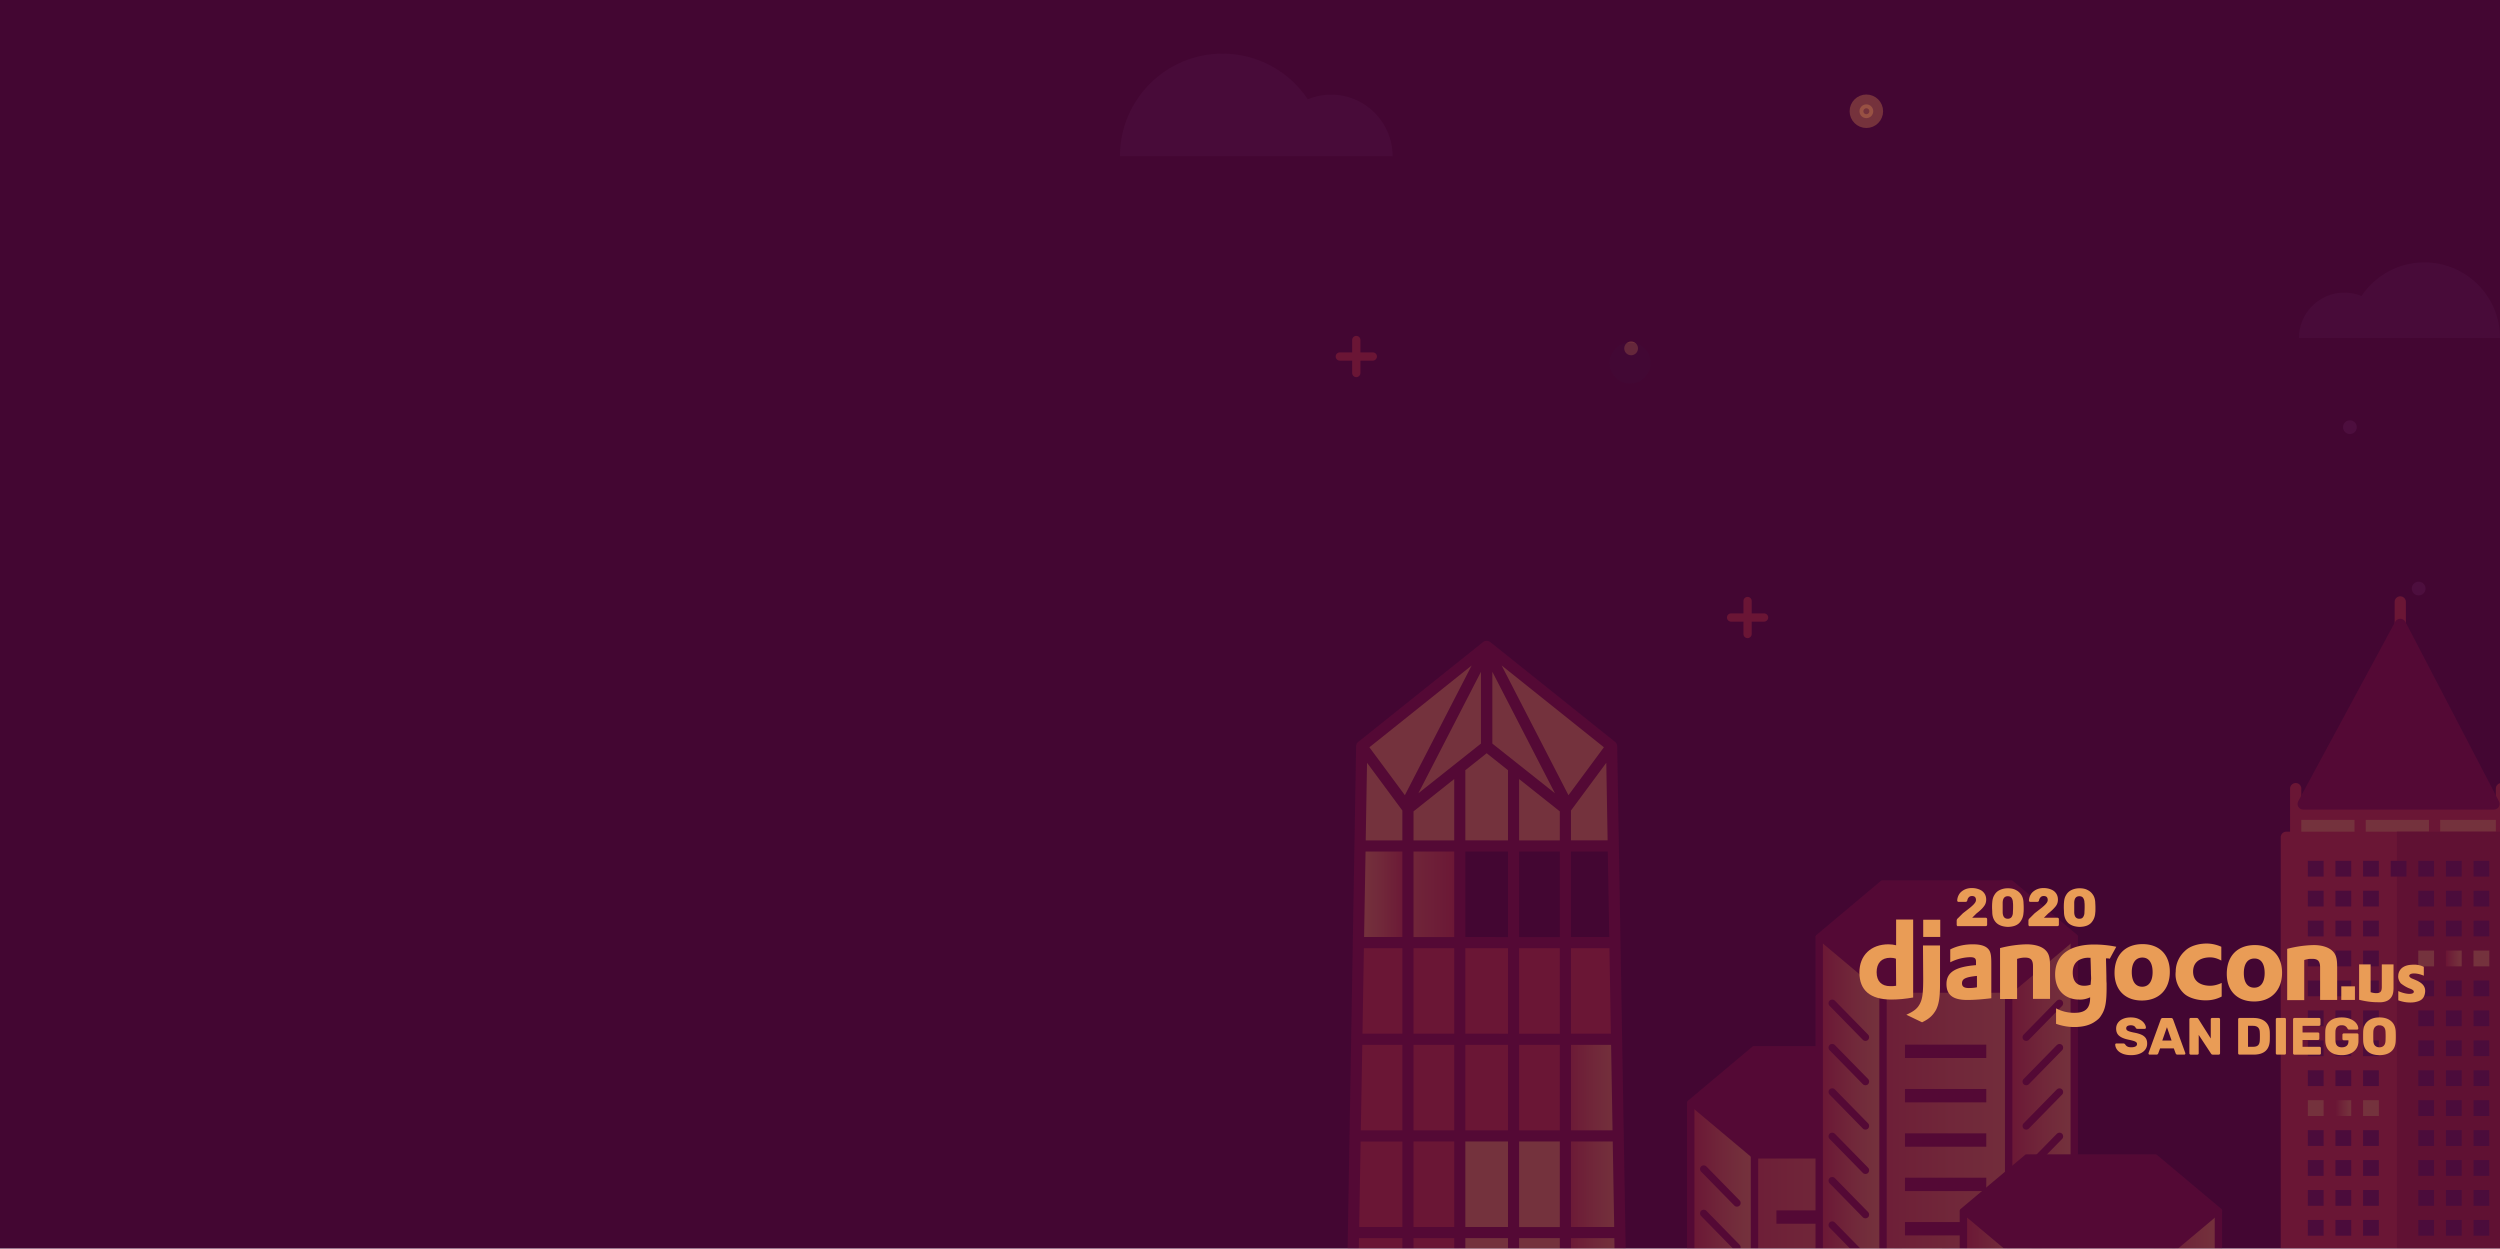 <svg version="1.1" id="Layer_1" xmlns="http://www.w3.org/2000/svg" x="0" y="0" viewBox="0 0 1025.19 512" xml:space="preserve"><style>.st0{fill:#430632}.st1{fill:#54184b}.st1,.st2{opacity:.3}.st6{fill:#7b123c}.st13{fill:#e99c56}.st14{fill:#c73b3d}.st20{fill:none}.st22{fill:#5e1b51}.st31,.st32{opacity:.3;fill:#66225c}.st32{fill:#c73b3d}</style><path class="st0" d="M0 0h1025.5v512H0z"/><path class="st1" d="M1003.35 561.41h61.69V608h-61.69z"/><g class="st2"><linearGradient id="SVGID_1_" gradientUnits="userSpaceOnUse" x1="799.29" y1="530.166" x2="693.191" y2="530.166"><stop offset="0" stop-color="#e99c56"/><stop offset=".179" stop-color="#e59253"/><stop offset=".489" stop-color="#dc764c"/><stop offset=".888" stop-color="#cc4941"/><stop offset="1" stop-color="#c73b3d"/></linearGradient><path fill="url(#SVGID_1_)" d="M797.77 452.33H696.22L693.19 608h106.1z"/><linearGradient id="SVGID_2_" gradientUnits="userSpaceOnUse" x1="799.29" y1="530.166" x2="770.504" y2="530.166"><stop offset="0" stop-color="#e99c56"/><stop offset=".179" stop-color="#e59253"/><stop offset=".489" stop-color="#dc764c"/><stop offset=".888" stop-color="#cc4941"/><stop offset="1" stop-color="#c73b3d"/></linearGradient><path fill="url(#SVGID_2_)" d="M798.88 452.33h-27.55L770.5 608h28.79z"/><linearGradient id="SVGID_3_" gradientUnits="userSpaceOnUse" x1="719.787" y1="530.166" x2="693.191" y2="530.166"><stop offset="0" stop-color="#e99c56"/><stop offset=".179" stop-color="#e59253"/><stop offset=".489" stop-color="#dc764c"/><stop offset=".888" stop-color="#cc4941"/><stop offset="1" stop-color="#c73b3d"/></linearGradient><path fill="url(#SVGID_3_)" d="M719.41 452.33h-25.46L693.19 608h26.6z"/><path class="st6" d="M693.32 451.98V608M691.81 451.98h3.03V608h-3.03zM797.9 451.98V608M796.39 451.98h3.03V608h-3.03zM719.48 473.3V608M717.96 473.3h3.03V608h-3.03zM771.01 474.95V608M769.5 474.95h3.03V608h-3.03zM698.65 479.39l13.64 13.93M712.29 494.84c-.39 0-.79-.15-1.08-.46l-13.64-13.93c-.59-.6-.58-1.56.02-2.14.6-.59 1.56-.58 2.14.02l13.64 13.93c.59.6.58 1.56-.02 2.14-.3.29-.68.44-1.06.44zM698.65 497.58l13.64 13.93M712.29 513.03c-.39 0-.79-.15-1.08-.46l-13.64-13.93c-.59-.6-.58-1.56.02-2.14.6-.59 1.56-.58 2.14.02l13.64 13.93c.59.6.58 1.56-.02 2.14-.3.29-.68.44-1.06.44zM698.65 515.77l13.64 13.93M712.29 531.21c-.39 0-.79-.15-1.08-.46l-13.64-13.93c-.59-.6-.58-1.56.02-2.14.6-.59 1.56-.57 2.14.02l13.64 13.93c.59.6.58 1.56-.02 2.14-.3.3-.68.44-1.06.44zM698.65 533.96l13.64 13.93M712.29 549.4c-.39 0-.79-.15-1.08-.46l-13.64-13.93c-.59-.6-.58-1.56.02-2.14.6-.59 1.56-.58 2.14.02l13.64 13.93c.59.6.58 1.56-.02 2.14-.3.3-.68.44-1.06.44zM698.65 552.14l13.64 13.94M712.29 567.59c-.39 0-.79-.15-1.08-.46l-13.64-13.93c-.59-.6-.58-1.56.02-2.14.6-.59 1.56-.57 2.14.02l13.64 13.93c.59.6.58 1.56-.02 2.14-.3.3-.68.44-1.06.44zM698.65 570.33l13.64 13.93M712.29 585.78c-.39 0-.79-.15-1.08-.46l-13.64-13.93c-.59-.6-.58-1.56.02-2.14.6-.59 1.56-.58 2.14.02l13.64 13.93c.59.6.58 1.56-.02 2.14-.3.29-.68.44-1.06.44zM698.65 588.52l13.64 13.93M712.29 603.97c-.39 0-.79-.15-1.08-.46l-13.64-13.93c-.59-.6-.58-1.56.02-2.14.6-.59 1.56-.57 2.14.02l13.64 13.93c.59.6.58 1.56-.02 2.14-.3.29-.68.44-1.06.44zM791.84 479.39l-13.64 13.93M778.2 494.84c-.38 0-.77-.14-1.06-.43-.6-.59-.61-1.55-.02-2.14l13.64-13.93c.59-.6 1.54-.61 2.14-.02.6.59.61 1.55.02 2.14l-13.64 13.93c-.29.29-.69.45-1.08.45zM791.84 497.58l-13.64 13.93M778.2 513.03c-.38 0-.77-.14-1.06-.43-.6-.59-.61-1.55-.02-2.14l13.64-13.93c.59-.6 1.54-.61 2.14-.02.6.59.61 1.55.02 2.14l-13.64 13.93c-.29.29-.69.45-1.08.45zM791.84 515.77L778.2 529.7M778.2 531.21c-.38 0-.77-.14-1.06-.43-.6-.59-.61-1.55-.02-2.14l13.64-13.93c.59-.6 1.54-.61 2.14-.02.6.59.61 1.55.02 2.14l-13.64 13.93c-.29.3-.69.45-1.08.45zM791.84 533.96l-13.64 13.93M778.2 549.4c-.38 0-.77-.14-1.06-.43-.6-.59-.61-1.55-.02-2.14l13.64-13.93c.59-.6 1.54-.61 2.14-.02.6.59.61 1.55.02 2.14l-13.64 13.93c-.29.3-.69.45-1.08.45zM791.84 552.14l-13.64 13.94M778.2 567.59c-.38 0-.77-.14-1.06-.43-.6-.59-.61-1.55-.02-2.14l13.64-13.93c.59-.6 1.54-.61 2.14-.02.6.59.61 1.55.02 2.14l-13.64 13.93c-.29.3-.69.45-1.08.45zM791.84 570.33l-13.64 13.93M778.2 585.78c-.38 0-.77-.14-1.06-.43-.6-.59-.61-1.55-.02-2.14l13.64-13.93c.59-.6 1.54-.61 2.14-.02.6.59.61 1.55.02 2.14l-13.64 13.93c-.29.3-.69.45-1.08.45zM791.84 588.52l-13.64 13.93M778.2 603.97c-.38 0-.77-.14-1.06-.43-.6-.59-.61-1.55-.02-2.14l13.64-13.93c.59-.6 1.54-.61 2.14-.02.6.59.61 1.55.02 2.14l-13.64 13.93c-.29.3-.69.45-1.08.45z"/><path class="st6" d="M772.13 429.82h-52.95l-26.47 22.21 26.47 22.21h52.95l26.48-22.21z"/><path class="st6" d="M772.13 475.08h-52.95a.84.84 0 01-.54-.2l-26.47-22.21a.832.832 0 010-1.28l26.47-22.21c.15-.13.34-.2.54-.2h52.95c.2 0 .38.07.54.2l26.47 22.21a.832.832 0 010 1.28l-26.47 22.21a.82.82 0 01-.54.2zm-52.64-1.67h52.34l25.48-21.38-25.48-21.38h-52.34L694 452.03l25.49 21.38z"/><g><path class="st6" d="M728.47 499.09h33.35M728.47 496.35h33.35v5.48h-33.35z"/></g><g><path class="st6" d="M728.47 517.28h33.35M728.47 514.54h33.35v5.48h-33.35z"/></g><g><path class="st6" d="M728.47 535.47h33.35M728.47 532.73h33.35v5.48h-33.35z"/></g><g><path class="st6" d="M728.47 553.66h33.35M728.47 550.92h33.35v5.48h-33.35z"/></g><g><path class="st6" d="M728.47 571.85h33.35M728.47 569.11h33.35v5.48h-33.35z"/></g><g><path class="st6" d="M728.47 590.04h33.35M728.47 587.3h33.35v5.48h-33.35z"/></g><linearGradient id="SVGID_4_" gradientUnits="userSpaceOnUse" x1="851.986" y1="496.18" x2="745.888" y2="496.18"><stop offset="0" stop-color="#e99c56"/><stop offset=".179" stop-color="#e59253"/><stop offset=".489" stop-color="#dc764c"/><stop offset=".888" stop-color="#cc4941"/><stop offset="1" stop-color="#c73b3d"/></linearGradient><path fill="url(#SVGID_4_)" d="M850.47 384.36H748.92L745.89 608h106.1z"/><linearGradient id="SVGID_5_" gradientUnits="userSpaceOnUse" x1="851.986" y1="496.18" x2="823.201" y2="496.18"><stop offset="0" stop-color="#e99c56"/><stop offset=".179" stop-color="#e59253"/><stop offset=".489" stop-color="#dc764c"/><stop offset=".888" stop-color="#cc4941"/><stop offset="1" stop-color="#c73b3d"/></linearGradient><path fill="url(#SVGID_5_)" d="M851.58 384.36h-27.56L823.2 608h28.79z"/><linearGradient id="SVGID_6_" gradientUnits="userSpaceOnUse" x1="772.484" y1="496.18" x2="745.888" y2="496.18"><stop offset="0" stop-color="#e99c56"/><stop offset=".179" stop-color="#e59253"/><stop offset=".489" stop-color="#dc764c"/><stop offset=".888" stop-color="#cc4941"/><stop offset="1" stop-color="#c73b3d"/></linearGradient><path fill="url(#SVGID_6_)" d="M772.1 384.36h-25.45L745.89 608h26.59z"/><g><path class="st6" d="M746.02 384.01V608M744.5 384.01h3.03V608h-3.03z"/></g><g><path class="st6" d="M850.6 384.01V608M849.09 384.01h3.03V608h-3.03z"/></g><g><path class="st6" d="M772.17 405.33V608M770.66 405.33h3.03V608h-3.03z"/></g><g><path class="st6" d="M823.71 406.98V608M822.19 406.98h3.03V608h-3.03z"/></g><g><path class="st6" d="M751.34 411.42l13.64 13.93M764.98 426.86c-.39 0-.79-.15-1.08-.46l-13.64-13.93c-.59-.6-.58-1.56.02-2.14.6-.59 1.56-.58 2.14.02l13.64 13.93c.59.6.58 1.56-.02 2.14-.29.3-.67.44-1.06.44z"/></g><g><path class="st6" d="M751.34 429.61l13.64 13.93M764.98 445.05c-.39 0-.79-.15-1.08-.46l-13.64-13.93c-.59-.6-.58-1.56.02-2.14.6-.59 1.56-.58 2.14.02l13.64 13.93c.59.6.58 1.56-.02 2.14-.29.3-.67.44-1.06.44z"/></g><g><path class="st6" d="M751.34 447.79l13.64 13.94M764.98 463.24c-.39 0-.79-.15-1.08-.46l-13.64-13.93c-.59-.6-.58-1.56.02-2.14.6-.59 1.56-.58 2.14.02l13.64 13.93c.59.6.58 1.56-.02 2.14-.29.3-.67.44-1.06.44z"/></g><g><path class="st6" d="M751.34 465.98l13.64 13.93M764.98 481.43c-.39 0-.79-.15-1.08-.46l-13.64-13.93c-.59-.6-.58-1.56.02-2.14.6-.59 1.56-.57 2.14.02l13.64 13.93c.59.6.58 1.56-.02 2.14-.29.3-.67.44-1.06.44z"/></g><g><path class="st6" d="M751.34 484.17l13.64 13.93M764.98 499.62c-.39 0-.79-.15-1.08-.46l-13.64-13.93c-.59-.6-.58-1.56.02-2.14.6-.59 1.56-.58 2.14.02l13.64 13.93c.59.6.58 1.56-.02 2.14-.29.29-.67.44-1.06.44z"/></g><g><path class="st6" d="M751.34 502.36l13.64 13.93M764.98 517.81c-.39 0-.79-.15-1.08-.46l-13.64-13.93c-.59-.6-.58-1.56.02-2.14.6-.59 1.56-.57 2.14.02l13.64 13.93c.59.6.58 1.56-.02 2.14-.29.29-.67.44-1.06.44z"/></g><g><path class="st6" d="M751.34 520.55l13.64 13.93M764.98 536c-.39 0-.79-.15-1.08-.46l-13.64-13.93c-.59-.6-.58-1.56.02-2.14.6-.59 1.56-.58 2.14.02l13.64 13.93c.59.6.58 1.56-.02 2.14-.29.29-.67.44-1.06.44z"/></g><g><path class="st6" d="M751.34 538.74l13.64 13.93M764.98 554.18c-.39 0-.79-.15-1.08-.46l-13.64-13.93c-.59-.6-.58-1.56.02-2.14.6-.59 1.56-.57 2.14.02l13.64 13.93c.59.6.58 1.56-.02 2.14-.29.3-.67.44-1.06.44z"/></g><g><path class="st6" d="M751.34 556.92l13.64 13.94M764.98 572.37c-.39 0-.79-.15-1.08-.46l-13.64-13.93c-.59-.6-.58-1.56.02-2.14.6-.59 1.56-.58 2.14.02l13.64 13.93c.59.6.58 1.56-.02 2.14-.29.3-.67.44-1.06.44z"/></g><g><path class="st6" d="M751.34 575.11l13.64 13.93M764.98 590.56c-.39 0-.79-.15-1.08-.46l-13.64-13.93c-.59-.6-.58-1.56.02-2.14.6-.59 1.56-.58 2.14.02l13.64 13.93c.59.6.58 1.56-.02 2.14-.29.3-.67.44-1.06.44z"/></g><g><path class="st6" d="M844.54 411.42l-13.64 13.93M830.9 426.86c-.38 0-.77-.14-1.06-.43-.6-.59-.61-1.55-.02-2.14l13.64-13.93c.59-.6 1.54-.61 2.14-.02.6.59.61 1.55.02 2.14l-13.64 13.93c-.3.3-.69.45-1.08.45z"/></g><g><path class="st6" d="M844.54 429.61l-13.64 13.93M830.9 445.05c-.38 0-.77-.14-1.06-.43-.6-.59-.61-1.55-.02-2.14l13.64-13.93c.59-.6 1.54-.61 2.14-.02.6.59.61 1.55.02 2.14l-13.64 13.93c-.3.3-.69.45-1.08.45z"/></g><g><path class="st6" d="M844.54 447.79l-13.64 13.94M830.9 463.24c-.38 0-.77-.14-1.06-.43-.6-.59-.61-1.55-.02-2.14l13.64-13.93c.59-.6 1.54-.61 2.14-.02.6.59.61 1.55.02 2.14l-13.64 13.93c-.3.3-.69.45-1.08.45z"/></g><g><path class="st6" d="M844.54 465.98l-13.64 13.93M830.9 481.43c-.38 0-.77-.14-1.06-.43-.6-.59-.61-1.55-.02-2.14l13.64-13.93c.59-.6 1.54-.61 2.14-.02.6.59.61 1.55.02 2.14l-13.64 13.93c-.3.3-.69.45-1.08.45z"/></g><g><path class="st6" d="M844.54 484.17L830.9 498.1M830.9 499.62c-.38 0-.77-.14-1.06-.43-.6-.59-.61-1.55-.02-2.14l13.64-13.93c.59-.6 1.54-.61 2.14-.02.6.59.61 1.55.02 2.14l-13.64 13.93c-.3.3-.69.45-1.08.45z"/></g><g><path class="st6" d="M844.54 502.36l-13.64 13.93M830.9 517.81c-.38 0-.77-.14-1.06-.43-.6-.59-.61-1.55-.02-2.14l13.64-13.93c.59-.6 1.54-.61 2.14-.02.6.59.61 1.55.02 2.14l-13.64 13.93c-.3.29-.69.45-1.08.45z"/></g><g><path class="st6" d="M844.54 520.55l-13.64 13.93M830.9 536c-.38 0-.77-.14-1.06-.43-.6-.59-.61-1.55-.02-2.14l13.64-13.93c.59-.6 1.54-.61 2.14-.02.6.59.61 1.55.02 2.14l-13.64 13.93c-.3.29-.69.45-1.08.45z"/></g><g><path class="st6" d="M844.54 538.74l-13.64 13.93M830.9 554.18c-.38 0-.77-.14-1.06-.43-.6-.59-.61-1.55-.02-2.14l13.64-13.93c.59-.6 1.54-.61 2.14-.02.6.59.61 1.55.02 2.14l-13.64 13.93c-.3.3-.69.45-1.08.45z"/></g><g><path class="st6" d="M844.54 556.92l-13.64 13.94M830.9 572.37c-.38 0-.77-.14-1.06-.43-.6-.59-.61-1.55-.02-2.14l13.64-13.93c.59-.6 1.54-.61 2.14-.02.6.59.61 1.55.02 2.14l-13.64 13.93c-.3.3-.69.45-1.08.45z"/></g><g><path class="st6" d="M844.54 575.11l-13.64 13.93M830.9 590.56c-.38 0-.77-.14-1.06-.43-.6-.59-.61-1.55-.02-2.14l13.64-13.93c.59-.6 1.54-.61 2.14-.02.6.59.61 1.55.02 2.14l-13.64 13.93c-.3.3-.69.45-1.08.45z"/></g><g><path class="st6" d="M824.83 361.85h-52.95l-26.47 22.21 26.47 22.21h52.95l26.47-22.21z"/><path class="st6" d="M824.83 407.1h-52.95a.84.84 0 01-.54-.2l-26.47-22.21a.832.832 0 010-1.28l26.47-22.21c.15-.13.34-.2.54-.2h52.95c.2 0 .38.07.54.2l26.47 22.21a.832.832 0 010 1.28l-26.47 22.21a.86.86 0 01-.54.2zm-52.65-1.66h52.34L850 384.06l-25.48-21.38h-52.34l-25.48 21.38 25.48 21.38z"/></g><g><path class="st6" d="M781.17 431.12h33.35M781.17 428.38h33.35v5.48h-33.35z"/></g><g><path class="st6" d="M781.17 449.31h33.35M781.17 446.57h33.35v5.48h-33.35z"/></g><g><path class="st6" d="M781.17 467.5h33.35M781.17 464.76h33.35v5.48h-33.35z"/></g><g><path class="st6" d="M781.17 485.69h33.35M781.17 482.95h33.35v5.48h-33.35z"/></g><g><path class="st6" d="M781.17 503.88h33.35M781.17 501.13h33.35v5.48h-33.35z"/></g><g><path class="st6" d="M781.17 522.06h33.35M781.17 519.32h33.35v5.48h-33.35z"/></g><g><path class="st6" d="M781.17 540.25h33.35M781.17 537.51h33.35v5.48h-33.35z"/></g><g><path class="st6" d="M781.17 558.44h33.35M781.17 555.7h33.35v5.48h-33.35z"/></g><g><path class="st6" d="M781.17 576.63h33.35M781.17 573.89h33.35v5.48h-33.35z"/></g><g><path class="st6" d="M781.17 594.82h33.35M781.17 592.08h33.35v5.48h-33.35z"/></g><g><linearGradient id="SVGID_7_" gradientUnits="userSpaceOnUse" x1="911.107" y1="552.361" x2="805.009" y2="552.361"><stop offset="0" stop-color="#e99c56"/><stop offset=".179" stop-color="#e59253"/><stop offset=".489" stop-color="#dc764c"/><stop offset=".888" stop-color="#cc4941"/><stop offset="1" stop-color="#c73b3d"/></linearGradient><path fill="url(#SVGID_7_)" d="M909.59 496.72H808.04L805.01 608h106.1z"/><linearGradient id="SVGID_8_" gradientUnits="userSpaceOnUse" x1="911.107" y1="552.361" x2="882.322" y2="552.361"><stop offset="0" stop-color="#e99c56"/><stop offset=".179" stop-color="#e59253"/><stop offset=".489" stop-color="#dc764c"/><stop offset=".888" stop-color="#cc4941"/><stop offset="1" stop-color="#c73b3d"/></linearGradient><path fill="url(#SVGID_8_)" d="M910.7 496.72h-27.56L882.32 608h28.79z"/><linearGradient id="SVGID_9_" gradientUnits="userSpaceOnUse" x1="831.605" y1="552.361" x2="805.009" y2="552.361"><stop offset="0" stop-color="#e99c56"/><stop offset=".179" stop-color="#e59253"/><stop offset=".489" stop-color="#dc764c"/><stop offset=".888" stop-color="#cc4941"/><stop offset="1" stop-color="#c73b3d"/></linearGradient><path fill="url(#SVGID_9_)" d="M831.22 496.72h-25.45L805.01 608h26.59z"/><path class="st6" d="M805.14 496.37V608M803.62 496.37h3.03V608h-3.03zM909.72 496.37V608M908.21 496.37h3.03V608h-3.03zM831.29 517.69V608M829.78 517.69h3.03V608h-3.03zM882.83 519.34V608M881.31 519.34h3.03V608h-3.03zM810.46 523.78l13.64 13.93M824.11 539.23c-.39 0-.79-.15-1.08-.46l-13.64-13.93c-.59-.6-.58-1.56.02-2.14.6-.59 1.56-.58 2.14.02l13.64 13.93c.59.6.58 1.56-.02 2.14-.3.29-.68.44-1.06.44zM810.46 541.97l13.64 13.93M824.11 557.42c-.39 0-.79-.15-1.08-.46l-13.64-13.93c-.59-.6-.58-1.56.02-2.14.6-.59 1.56-.57 2.14.02l13.64 13.93c.59.6.58 1.56-.02 2.14-.3.29-.68.44-1.06.44zM810.46 560.16l13.64 13.93M824.11 575.6c-.39 0-.79-.15-1.08-.46l-13.64-13.93c-.59-.6-.58-1.56.02-2.14.6-.59 1.56-.58 2.14.02l13.64 13.93c.59.6.58 1.56-.02 2.14-.3.3-.68.44-1.06.44zM810.46 578.35l13.64 13.93M824.11 593.79c-.39 0-.79-.15-1.08-.46l-13.64-13.93c-.59-.6-.58-1.56.02-2.14.6-.59 1.56-.57 2.14.02l13.64 13.93c.59.6.58 1.56-.02 2.14-.3.3-.68.44-1.06.44zM903.66 523.78l-13.64 13.93M890.02 539.23c-.38 0-.77-.14-1.06-.43-.6-.59-.61-1.55-.02-2.14l13.64-13.93c.59-.6 1.54-.61 2.14-.02.6.59.61 1.55.02 2.14l-13.64 13.93c-.3.3-.69.45-1.08.45z"/><g><path class="st6" d="M903.66 541.97l-13.64 13.93M890.02 557.42c-.38 0-.77-.14-1.06-.43-.6-.59-.61-1.55-.02-2.14l13.64-13.93c.59-.6 1.54-.61 2.14-.02.6.59.61 1.55.02 2.14l-13.64 13.93c-.3.29-.69.45-1.08.45z"/></g><g><path class="st6" d="M903.66 560.16l-13.64 13.93M890.02 575.6c-.38 0-.77-.14-1.06-.43-.6-.59-.61-1.55-.02-2.14l13.64-13.93c.59-.6 1.54-.61 2.14-.02.6.59.61 1.55.02 2.14l-13.64 13.93c-.3.3-.69.45-1.08.45z"/></g><g><path class="st6" d="M903.66 578.35l-13.64 13.93M890.02 593.79c-.38 0-.77-.14-1.06-.43-.6-.59-.61-1.55-.02-2.14l13.64-13.93c.59-.6 1.54-.61 2.14-.02.6.59.61 1.55.02 2.14l-13.64 13.93c-.3.3-.69.45-1.08.45z"/></g><g><path class="st6" d="M883.95 474.21H831l-26.47 22.21L831 518.63h52.95l26.47-22.21z"/><path class="st6" d="M883.95 519.47H831a.84.84 0 01-.54-.2l-26.47-22.21a.832.832 0 010-1.28l26.47-22.21c.15-.13.34-.2.54-.2h52.95c.2 0 .38.07.54.2l26.47 22.21a.832.832 0 010 1.28l-26.47 22.21a.86.86 0 01-.54.2zm-52.65-1.67h52.34l25.48-21.38-25.48-21.38H831.3l-25.48 21.38 25.48 21.38z"/></g><g><path class="st6" d="M840.29 543.48h33.35M840.29 540.74h33.34v5.48h-33.34z"/></g><g><path class="st6" d="M840.29 561.67h33.35M840.29 558.93h33.34v5.48h-33.34z"/></g><g><path class="st6" d="M840.29 579.86h33.35M840.29 577.12h33.34v5.48h-33.34z"/></g><g><path class="st6" d="M840.29 598.05h33.35M840.29 595.31h33.34v5.48h-33.34z"/></g></g></g><g class="st2"><path class="st0" d="M554.25 584.37h111.29v23.58H554.25z"/><path class="st13" d="M557.3 346.17v-39.01l52.49-40.94 51.18 40.94v40.58z"/><path class="st14" d="M660.97 347.78H557.3l-3.05 237.83h111.29z"/><path class="st0" d="M660.97 347.78H557.3l1.53 39.64h102.14z"/><linearGradient id="SVGID_10_" gradientUnits="userSpaceOnUse" x1="557.302" y1="367.602" x2="598.464" y2="367.602"><stop offset="0" stop-color="#e99c56"/><stop offset=".179" stop-color="#e59253"/><stop offset=".489" stop-color="#dc764c"/><stop offset=".888" stop-color="#cc4941"/><stop offset="1" stop-color="#c73b3d"/></linearGradient><path fill="url(#SVGID_10_)" d="M598.46 347.78H557.3l.61 39.64h40.55z"/><linearGradient id="SVGID_11_" gradientUnits="userSpaceOnUse" x1="557.302" y1="367.602" x2="577.364" y2="367.602"><stop offset="0" stop-color="#e99c56"/><stop offset=".179" stop-color="#e59253"/><stop offset=".489" stop-color="#dc764c"/><stop offset=".888" stop-color="#cc4941"/><stop offset="1" stop-color="#c73b3d"/></linearGradient><path fill="url(#SVGID_11_)" d="M577.36 347.78H557.3l.3 39.64h19.76z"/><path class="st13" d="M598.46 465.17h67.08v120.44h-67.08z"/><linearGradient id="SVGID_12_" gradientUnits="userSpaceOnUse" x1="620.367" y1="565.452" x2="598.464" y2="565.452"><stop offset="0" stop-color="#e99c56"/><stop offset=".179" stop-color="#e59253"/><stop offset=".489" stop-color="#dc764c"/><stop offset=".888" stop-color="#cc4941"/><stop offset="1" stop-color="#c73b3d"/></linearGradient><path fill="url(#SVGID_12_)" d="M598.46 545.3h21.9v40.31h-21.9z"/><linearGradient id="SVGID_13_" gradientUnits="userSpaceOnUse" x1="665.543" y1="487.276" x2="641.15" y2="487.276"><stop offset="0" stop-color="#e99c56"/><stop offset=".179" stop-color="#e59253"/><stop offset=".489" stop-color="#dc764c"/><stop offset=".888" stop-color="#cc4941"/><stop offset="1" stop-color="#c73b3d"/></linearGradient><path fill="url(#SVGID_13_)" d="M662.49 427.06h-21.34v120.43h24.39z"/><linearGradient id="SVGID_14_" gradientUnits="userSpaceOnUse" x1="665.543" y1="526.688" x2="641.15" y2="526.688"><stop offset="0" stop-color="#e99c56"/><stop offset=".179" stop-color="#e59253"/><stop offset=".489" stop-color="#dc764c"/><stop offset=".888" stop-color="#cc4941"/><stop offset="1" stop-color="#c73b3d"/></linearGradient><path fill="url(#SVGID_14_)" d="M663.88 505.88h-22.73v41.61h24.39z"/><path class="st6" d="M663.17 305.98c-.01-.69-.35-1.35-.89-1.76l-51.15-40.92c-.37-.31-.83-.47-1.29-.49a2.67 2.67 0 00-.4 0c-.46.01-.92.18-1.29.49L557 304.22c-.54.42-.87 1.07-.89 1.76L551 607.92l4.58.08.36-20.99h19.13v20.95h4.58v-20.95h16.69v20.95h4.56v-20.95h17.49v20.95h4.56v-20.95h16.69v20.95h4.58v-20.95h19.13l.36 20.99 4.56-.08-5.1-301.94zm-.57 236.82h-18.38v-35.07H662l.6 35.07zm-18.38-39.63V468.1h17.12l.6 35.07h-17.72zm17.04-39.65h-17.03v-35.05h16.44l.59 35.05zm-.68-39.63h-16.36v-35.07h15.77l.59 35.07zm-.67-39.64h-15.69V349.2h15.09l.6 35.05zm-.67-39.64h-15.02v-12.24l14.48-19.57.54 31.81zm-84.17 237.82h-19.06l.6-35.05h18.46v35.05zm0-39.63h-18.38l.6-35.07h17.78v35.07zm0-39.63h-17.71l.6-35.07h17.12v35.07zm0-39.65h-17.03l.6-35.05h16.44v35.05zm0-39.63h-16.35l.58-35.07h15.77v35.07zm0-39.64h-15.69l.6-35.05h15.09v35.05zm0-39.64h-15.02l.54-31.81 14.48 19.57v12.24zm1.03-18.53l-14.54-19.64 41.93-33.54-27.39 53.18zm20.24 256.35h-16.69v-35.05h16.69v35.05zm0-39.63h-16.69v-35.07h16.69v35.07zm0-39.63h-16.69V468.1h16.69v35.07zm0-39.65h-16.69v-35.05h16.69v35.05zm0-39.63h-16.69v-35.07h16.69v35.07zm0-39.64h-16.69V349.2h16.69v35.05zm0-39.64h-16.69v-11.89l16.69-13.26v25.15zm-14.7-19.32l25.66-49.79v29.42l-25.66 20.37zm36.75 257.14H600.9v-35.05h17.49v35.05zm0-39.63H600.9v-35.07h17.49v35.07zm0-39.63H600.9V468.1h17.49v35.07zm0-39.65H600.9v-35.05h17.49v35.05zm0-39.63H600.9v-35.07h17.49v35.07zm0-39.64H600.9V349.2h17.49v35.05zm0-39.64H600.9v-28.77l8.75-6.95 8.74 6.95v28.77zm-6.41-39.68V275.5l25.66 49.79-25.66-20.36zm27.66 277.5h-16.69v-35.05h16.69v35.05zm0-39.63h-16.69v-35.07h16.69v35.07zm0-39.63h-16.69V468.1h16.69v35.07zm0-39.65h-16.69v-35.05h16.69v35.05zm0-39.63h-16.69v-35.07h16.69v35.07zm0-39.64h-16.69V349.2h16.69v35.05zm0-39.64h-16.69v-25.15l16.69 13.26v11.89zm3.55-18.53l-27.4-53.19 41.93 33.54-14.53 19.65zm1.03 256.35v-35.05h18.46l.6 35.05h-19.06z"/></g><g class="st2"><path class="st13" d="M942.99 333.32h83.23v11.1h-83.23z"/><path class="st20" d="M943.71 333.92h-1.96M1025.44 333.92h-1.96"/><path class="st14" d="M1028.09 323.4v18.95c0 1.28-1.03 2.3-2.3 2.3-1.28 0-2.3-1.03-2.3-2.3v-6.13h-22.83v7.19h-4.61v-7.19h-25.91v7.19h-4.61v-7.19h-21.82v6.13c0 1.28-1.03 2.3-2.3 2.3-1.26 0-2.3-1.03-2.3-2.3V323.4a2.3 2.3 0 014.6 0v8.21h79.78v-8.21a2.3 2.3 0 014.6 0z"/><path class="st14" d="M1031.93 343.35V605.7c0 1.26-1.04 2.3-2.3 2.3h-92.05a2.3 2.3 0 01-2.3-2.3V343.35c0-1.28 1.03-2.3 2.3-2.3h92.05a2.3 2.3 0 012.3 2.3zM984.29 246.84v12.27M984.29 261.41a2.3 2.3 0 01-2.3-2.3v-12.27a2.3 2.3 0 014.6 0v12.27a2.3 2.3 0 01-2.3 2.3z"/><path class="st20" d="M941.4 342.35v-6.16M941.4 331.64v-8.24M1025.79 342.35v-6.16M1025.79 331.64v-8.24"/><path d="M1031.92 343.35V605.7c0 1.26-1.03 2.29-2.29 2.29h-46.72V341.06h46.72c1.26 0 2.29 1.03 2.29 2.29z" fill="#a52d36"/><path class="st22" d="M946.39 352.99h6.47v6.47h-6.47zM957.71 352.99h6.47v6.47h-6.47zM969.04 352.99h6.47v6.47h-6.47zM980.36 352.99h6.47v6.47h-6.47zM991.68 352.99h6.47v6.47h-6.47zM1003.01 352.99h6.47v6.47h-6.47zM1014.33 352.99h6.47v6.47h-6.47zM946.39 365.26h6.47v6.47h-6.47zM957.71 365.26h6.47v6.47h-6.47zM969.04 365.26h6.47v6.47h-6.47zM991.68 365.26h6.47v6.47h-6.47zM1003.01 365.26h6.47v6.47h-6.47zM1014.33 365.26h6.47v6.47h-6.47zM946.39 377.53h6.47V384h-6.47zM957.71 377.53h6.47V384h-6.47zM969.04 377.53h6.47V384h-6.47zM991.68 377.53h6.47V384h-6.47zM1003.01 377.53h6.47V384h-6.47zM1014.33 377.53h6.47V384h-6.47z"/><g><path class="st22" d="M946.39 389.81h6.47v6.47h-6.47zM957.71 389.81h6.47v6.47h-6.47zM969.04 389.81h6.47v6.47h-6.47z"/><path class="st13" d="M991.68 389.81h6.47v6.47h-6.47z"/><linearGradient id="SVGID_15_" gradientUnits="userSpaceOnUse" x1="1009.477" y1="393.042" x2="1003.007" y2="393.042"><stop offset="0" stop-color="#e99c56"/><stop offset=".179" stop-color="#e59253"/><stop offset=".489" stop-color="#dc764c"/><stop offset=".888" stop-color="#cc4941"/><stop offset="1" stop-color="#c73b3d"/></linearGradient><path fill="url(#SVGID_15_)" d="M1003.01 389.81h6.47v6.47h-6.47z"/><path class="st13" d="M1014.33 389.81h6.47v6.47h-6.47z"/></g><g><path class="st22" d="M946.39 402.08h6.47v6.47h-6.47zM957.71 402.08h6.47v6.47h-6.47zM969.04 402.08h6.47v6.47h-6.47zM991.68 402.08h6.47v6.47h-6.47zM1003.01 402.08h6.47v6.47h-6.47zM1014.33 402.08h6.47v6.47h-6.47z"/></g><g><path class="st22" d="M946.39 414.35h6.47v6.47h-6.47zM957.71 414.35h6.47v6.47h-6.47zM969.04 414.35h6.47v6.47h-6.47zM991.68 414.35h6.47v6.47h-6.47zM1003.01 414.35h6.47v6.47h-6.47zM1014.33 414.35h6.47v6.47h-6.47z"/></g><g><path class="st22" d="M946.39 426.63h6.47v6.47h-6.47zM957.71 426.63h6.47v6.47h-6.47zM969.04 426.63h6.47v6.47h-6.47zM991.68 426.63h6.47v6.47h-6.47zM1003.01 426.63h6.47v6.47h-6.47zM1014.33 426.63h6.47v6.47h-6.47z"/></g><g><path class="st22" d="M946.39 438.9h6.47v6.47h-6.47zM957.71 438.9h6.47v6.47h-6.47zM969.04 438.9h6.47v6.47h-6.47zM991.68 438.9h6.47v6.47h-6.47zM1003.01 438.9h6.47v6.47h-6.47zM1014.33 438.9h6.47v6.47h-6.47z"/></g><g><path class="st13" d="M946.39 451.17h6.47v6.47h-6.47z"/><linearGradient id="SVGID_16_" gradientUnits="userSpaceOnUse" x1="964.185" y1="454.41" x2="957.715" y2="454.41"><stop offset="0" stop-color="#e99c56"/><stop offset=".179" stop-color="#e59253"/><stop offset=".489" stop-color="#dc764c"/><stop offset=".888" stop-color="#cc4941"/><stop offset="1" stop-color="#c73b3d"/></linearGradient><path fill="url(#SVGID_16_)" d="M957.71 451.17h6.47v6.47h-6.47z"/><path class="st13" d="M969.04 451.17h6.47v6.47h-6.47z"/><path class="st22" d="M991.68 451.17h6.47v6.47h-6.47zM1003.01 451.17h6.47v6.47h-6.47zM1014.33 451.17h6.47v6.47h-6.47z"/></g><g><path class="st22" d="M946.39 463.45h6.47v6.47h-6.47zM957.71 463.45h6.47v6.47h-6.47zM969.04 463.45h6.47v6.47h-6.47zM991.68 463.45h6.47v6.47h-6.47zM1003.01 463.45h6.47v6.47h-6.47zM1014.33 463.45h6.47v6.47h-6.47z"/></g><g><path class="st22" d="M946.39 475.72h6.47v6.47h-6.47zM957.71 475.72h6.47v6.47h-6.47zM969.04 475.72h6.47v6.47h-6.47zM991.68 475.72h6.47v6.47h-6.47zM1003.01 475.72h6.47v6.47h-6.47zM1014.33 475.72h6.47v6.47h-6.47z"/></g><g><path class="st22" d="M946.39 488h6.47v6.47h-6.47zM957.71 488h6.47v6.47h-6.47zM969.04 488h6.47v6.47h-6.47zM991.68 488h6.47v6.47h-6.47zM1003.01 488h6.47v6.47h-6.47zM1014.33 488h6.47v6.47h-6.47z"/></g><g><path class="st22" d="M946.39 500.27h6.47v6.47h-6.47zM957.71 500.27h6.47v6.47h-6.47zM969.04 500.27h6.47v6.47h-6.47zM991.68 500.27h6.47v6.47h-6.47zM1003.01 500.27h6.47v6.47h-6.47zM1014.33 500.27h6.47v6.47h-6.47z"/></g><g><path class="st22" d="M946.39 512.54h6.47v6.47h-6.47zM957.71 512.54h6.47v6.47h-6.47zM969.04 512.54h6.47v6.47h-6.47zM991.68 512.54h6.47v6.47h-6.47zM1003.01 512.54h6.47v6.47h-6.47zM1014.33 512.54h6.47v6.47h-6.47z"/></g><g><path class="st13" d="M946.39 524.82h6.47v6.47h-6.47zM957.71 524.82h6.47v6.47h-6.47zM969.04 524.82h6.47v6.47h-6.47z"/><linearGradient id="SVGID_17_" gradientUnits="userSpaceOnUse" x1="998.154" y1="528.052" x2="991.684" y2="528.052"><stop offset="0" stop-color="#e99c56"/><stop offset=".179" stop-color="#e59253"/><stop offset=".489" stop-color="#dc764c"/><stop offset=".888" stop-color="#cc4941"/><stop offset="1" stop-color="#c73b3d"/></linearGradient><path fill="url(#SVGID_17_)" d="M991.68 524.82h6.47v6.47h-6.47z"/><linearGradient id="SVGID_18_" gradientUnits="userSpaceOnUse" x1="1009.477" y1="528.052" x2="1003.007" y2="528.052"><stop offset="0" stop-color="#e99c56"/><stop offset=".179" stop-color="#e59253"/><stop offset=".489" stop-color="#dc764c"/><stop offset=".888" stop-color="#cc4941"/><stop offset="1" stop-color="#c73b3d"/></linearGradient><path fill="url(#SVGID_18_)" d="M1003.01 524.82h6.47v6.47h-6.47z"/><linearGradient id="SVGID_19_" gradientUnits="userSpaceOnUse" x1="1020.801" y1="528.052" x2="1014.33" y2="528.052"><stop offset="0" stop-color="#e99c56"/><stop offset=".179" stop-color="#e59253"/><stop offset=".489" stop-color="#dc764c"/><stop offset=".888" stop-color="#cc4941"/><stop offset="1" stop-color="#c73b3d"/></linearGradient><path fill="url(#SVGID_19_)" d="M1014.33 524.82h6.47v6.47h-6.47z"/></g><g><path class="st22" d="M946.39 537.09h6.47v6.47h-6.47zM957.71 537.09h6.47v6.47h-6.47zM969.04 537.09h6.47v6.47h-6.47zM991.68 537.09h6.47v6.47h-6.47zM1003.01 537.09h6.47v6.47h-6.47zM1014.33 537.09h6.47v6.47h-6.47z"/></g><g><path class="st22" d="M946.39 549.36h6.47v6.47h-6.47zM957.71 549.36h6.47v6.47h-6.47zM969.04 549.36h6.47v6.47h-6.47zM991.68 549.36h6.47v6.47h-6.47zM1003.01 549.36h6.47v6.47h-6.47zM1014.33 549.36h6.47v6.47h-6.47z"/></g><g><path class="st22" d="M946.39 561.64h6.47v6.47h-6.47zM957.71 561.64h6.47v6.47h-6.47zM969.04 561.64h6.47v6.47h-6.47zM991.68 561.64h6.47v6.47h-6.47zM1003.01 561.64h6.47v6.47h-6.47zM1014.33 561.64h6.47v6.47h-6.47z"/></g><g><path class="st22" d="M946.39 573.91h6.47v6.47h-6.47zM957.71 573.91h6.47v6.47h-6.47zM969.04 573.91h6.47v6.47h-6.47zM991.68 573.91h6.47v6.47h-6.47zM1003.01 573.91h6.47v6.47h-6.47zM1014.33 573.91h6.47v6.47h-6.47z"/></g><g><path class="st22" d="M946.39 586.18h6.47v6.47h-6.47zM957.71 586.18h6.47v6.47h-6.47zM969.04 586.18h6.47v6.47h-6.47zM991.68 586.18h6.47v6.47h-6.47zM1003.01 586.18h6.47v6.47h-6.47zM1014.33 586.18h6.47v6.47h-6.47z"/></g><g><path class="st6" d="M1024.69 330.88c-.42.69-1.17 1.11-1.97 1.11h-78.25c-.8 0-1.55-.43-1.97-1.12-.42-.69-.43-1.57-.06-2.27l39.78-73.65c.42-.78 1.29-1.25 2.08-1.21.83-.01 1.68.44 2.1 1.25l38.36 73.63c.37.72.35 1.57-.07 2.26z"/></g></g><circle cx="668.88" cy="142.86" r="2.82" opacity=".3" fill="#e99c56"/><circle cx="668.45" cy="148.87" r="8.41" opacity=".3" fill="#420f3b"/><path class="st1" d="M1025.19 138.6h-82.44c0-10.27 8.33-18.6 18.6-18.6 2.5 0 4.88.5 7.05 1.39 5.56-8.31 15.03-13.79 25.78-13.79 17.13 0 31.01 13.88 31.01 31zM571.07 64.04h-111.8c0-23.22 18.83-42.04 42.04-42.04 14.59 0 27.44 7.42 34.97 18.7 2.95-1.22 6.18-1.89 9.55-1.89 13.95.01 25.24 11.3 25.24 25.23z"/><circle cx="765.35" cy="45.62" r="2.82" opacity=".3" fill="#e99c56" stroke="#e99c56" stroke-width="8.088" stroke-linecap="round" stroke-linejoin="round" stroke-miterlimit="10"/><circle class="st31" cx="991.83" cy="241.35" r="2.82"/><path class="st32" d="M564.65 146.2c0 .93-.76 1.69-1.69 1.69h-5.08v5.08c0 .93-.76 1.69-1.69 1.69-.94 0-1.69-.77-1.69-1.69v-5.08h-5.08c-.94 0-1.69-.77-1.69-1.69 0-.94.76-1.69 1.69-1.69h5.08v-5.08c0-.94.76-1.69 1.69-1.69.94 0 1.69.76 1.69 1.69v5.08h5.08c.94-.01 1.69.75 1.69 1.69z"/><circle class="st31" cx="963.64" cy="175.18" r="2.82"/><path class="st32" d="M725.1 253.23c0 .93-.76 1.69-1.69 1.69h-5.08V260c0 .93-.76 1.69-1.69 1.69-.94 0-1.69-.77-1.69-1.69v-5.08h-5.08c-.94 0-1.69-.77-1.69-1.69 0-.94.76-1.69 1.69-1.69h5.08v-5.08c0-.94.76-1.69 1.69-1.69.94 0 1.69.76 1.69 1.69v5.08h5.08c.93 0 1.69.76 1.69 1.69z"/><path class="st13" d="M788.66 377.15h6.99v7.06h-6.99v-7.06zm-4.12-.08h-6.99v10.56c-.93-.23-2.02-.39-3.1-.39-7.22 0-11.95 4.5-11.95 11.56 0 7.3 4.42 11.02 12.96 11.1 3.1 0 6.05-.31 9.08-.85v-31.98zm-6.98 27.17c-.78.16-1.55.16-2.41.16-3.57 0-5.59-2.02-5.59-5.74s2.02-5.9 5.59-5.9c.78 0 1.55.08 2.33.39l.08 11.09z"/><path class="st13" d="M788.66 401.29c0 5.98-.31 8.23-1.32 10.25-1.01 2.02-2.48 3.18-5.59 4.58l6.44 3.1c3.1-1.47 4.5-2.95 5.74-5.12 1.09-2.17 1.63-4.89 1.63-10.48v-15.91h-6.99l.09 13.58zm20.33-14.05c-3.18 0-6.36.62-9.24 2.1v5.28a19 19 0 018.15-2.1c1.79 0 2.41.47 2.41 1.79v1.47c-8.54.7-12.11 2.95-12.11 7.76 0 4.42 2.64 6.52 8.46 6.52 3.26 0 6.67-.31 9.93-.7v-14.13c0-2.87-.16-4.19-.7-5.28-1-1.86-3.25-2.71-6.9-2.71zm1.71 17.62c-1.09.23-2.25.31-3.34.31-1.94 0-2.79-.62-2.79-1.94 0-1.86 1.47-2.56 6.13-3.03v4.66zm67.6 5.43c6.99 0 11.49-4.42 11.49-11.8 0-6.99-4.27-11.33-11.18-11.33-7.06 0-11.49 4.42-11.49 11.8.01 6.91 4.28 11.33 11.18 11.33zm.24-17.62c2.72 0 4.19 2.25 4.19 5.98 0 3.73-1.55 5.98-4.27 5.98-2.72 0-4.27-2.17-4.27-5.98s1.63-5.98 4.35-5.98zm-10.71-4.42a45.14 45.14 0 00-9.08-.93c-10.17 0-15.99 4.42-15.99 12.26 0 6.29 3.88 10.32 9.93 10.32 1.55.08 3.1-.31 4.42-.93v.16c0 4.42-1.94 6.21-6.52 6.21-2.64 0-5.2-.62-7.45-1.86v6.36c2.41.85 4.89 1.32 7.45 1.32 3.65 0 6.6-.78 8.77-2.41.39-.23.7-.54 1.01-.78.62-.54 1.01-1.09 1.47-1.86 1.47-2.33 2.02-5.12 2.02-10.94v-1.94c-.08-.93-.08-1.94-.08-2.87l-.08-3.73-.08-2.95v-.7c1.4.16-.31-.16 1.55.16l2.66-4.89zm-10.48 14.98v.54c-.78.31-1.79.47-2.64.47-3.1 0-4.73-1.94-4.73-5.43 0-2.41.85-4.11 2.56-5.12 1.16-.62 2.64-1.01 4.04-.93h.7v.54l.08 2.25.08 3.18c0 .93.08 1.94.08 2.64l-.17 1.86zm-26.31-15.99c-3.65.08-7.37.62-10.87 1.55v20.88h6.99v-16.45c1.01-.31 2.1-.54 3.18-.54 2.48 0 3.34.93 3.34 3.65v13.27h6.99v-13.51c0-3.42-.47-5.12-1.94-6.52-1.41-1.4-4.12-2.33-7.69-2.33zm104.78 11.64c0-6.99-4.27-11.33-11.18-11.33-7.06 0-11.49 4.42-11.49 11.8 0 6.99 4.27 11.33 11.25 11.33 6.92 0 11.42-4.58 11.42-11.8zm-15.68.16c0-3.8 1.55-5.98 4.35-5.98s4.19 2.25 4.19 5.98c0 3.73-1.55 5.98-4.27 5.98-2.72-.01-4.27-2.1-4.27-5.98zm31.28-2.25v13.27h6.99v-13.58c0-3.42-.47-5.12-1.94-6.52-1.4-1.4-4.11-2.41-7.68-2.41-3.65.08-7.37.62-10.87 1.55v21.03h6.99v-16.45c1.01-.31 2.1-.54 3.18-.47 2.4-.07 3.33.94 3.33 3.58zm28.79 12.65c.93-1.01 1.32-2.17 1.32-4.5v-9.47h-4.81v9.24c0 1.94-.62 2.56-2.33 2.56-.7 0-1.47-.16-2.25-.39v-11.41h-4.73v14.51c2.48.62 4.97 1.01 7.61 1.01 2.32.16 4.18-.39 5.19-1.55zm-84.6-2.02c2.25 2.1 6.36 2.87 9.16 2.79 2.17 0 4.35-.54 6.29-1.55v-5.59c-1.47.7-3.18 1.16-4.73 1.16-2.72 0-6.99-1.01-6.99-5.82 0-4.81 4.27-5.82 6.99-5.82 1.63 0 3.18.54 4.58 1.32v-5.67c-1.94-.85-3.96-1.32-6.05-1.32-2.79 0-6.6.78-8.85 3.03-2.41 2.17-3.8 5.28-3.8 8.46-.4 3.34.92 6.68 3.4 9.01zm93.37-6.21c-1.09-.54-1.01-1.09-1.01-1.09s0-.93 1.94-.93c1.4 0 2.79.39 4.04.93v-3.65a9.408 9.408 0 00-4.89-.85c-5.67.23-5.59 4.42-5.59 4.42-.16 1.09.31 2.25 1.01 3.18 1.16.93 2.56 1.79 3.96 2.25 1.01.39 1.4.85 1.4 1.09s.16 1.01-1.94 1.01c-1.55-.08-3.1-.54-4.42-1.16v3.8c2.1.78 4.42 1.09 6.6.78 2.1-.39 4.19-1.01 4.42-4.42.15-3.34-3.19-4.35-5.52-5.36zm-28.87 3.26h5.59v5.59h-5.59v-5.59zM802.55 379.63a.584.584 0 01-.16-.39v-1.63c0-.47.16-.78.54-1.09l2.02-2.02c1.4-1.09 2.41-1.86 3.18-2.48.7-.62 1.24-1.09 1.63-1.63.39-.47.54-.93.54-1.32 0-1.09-.54-1.63-1.63-1.63-.54 0-1.01.16-1.32.54-.31.31-.54.78-.62 1.32-.08.31-.31.54-.78.54h-2.87c-.16 0-.23-.08-.31-.16-.08-.08-.16-.23-.16-.31 0-.93.31-1.86.78-2.64.47-.78 1.24-1.4 2.1-1.86.93-.47 1.94-.7 3.1-.7 1.24 0 2.25.23 3.18.62.93.39 1.55.93 2.02 1.63.47.7.7 1.55.7 2.48 0 1.09-.31 2.02-1.01 2.87-.62.85-1.63 1.79-2.95 2.79l-1.79 1.79h5.59c.16 0 .31.08.39.16.08.08.16.23.16.39v2.33c0 .16-.08.31-.16.39-.08.08-.23.16-.39.16h-11.41c-.14.09-.29.01-.37-.15zM818.69 378.47c-1.09-1.09-1.63-2.41-1.71-4.19 0-.78-.08-1.47-.08-2.1 0-.62 0-1.4.08-2.17.08-1.09.31-2.1.85-2.95.47-.85 1.16-1.55 2.1-2.02s2.1-.78 3.42-.78c1.32 0 2.48.23 3.42.78.93.47 1.63 1.16 2.17 2.02.54.85.78 1.86.85 2.95 0 .39.08 1.16.08 2.17s0 1.71-.08 2.1c-.08 1.71-.7 3.1-1.71 4.19-1.09 1.09-2.56 1.55-4.66 1.63-2.09-.08-3.64-.62-4.73-1.63zm6.21-2.41c.31-.47.54-1.09.54-1.86 0-.39.08-1.09.08-2.1 0-.93 0-1.63-.08-2.02 0-.78-.23-1.4-.54-1.86-.31-.47-.85-.7-1.55-.7-1.32 0-2.02.85-2.1 2.56v4.12c.08 1.71.78 2.56 2.1 2.56.7 0 1.17-.23 1.55-.7zM831.97 379.63a.584.584 0 01-.16-.39v-1.63c0-.47.16-.78.54-1.09l2.02-2.02c1.4-1.09 2.41-1.86 3.18-2.48.7-.62 1.24-1.09 1.63-1.63.39-.47.54-.93.54-1.32 0-1.09-.54-1.63-1.63-1.63-.54 0-1.01.16-1.32.54-.31.31-.54.78-.62 1.32-.08.31-.31.54-.78.54h-2.87c-.16 0-.23-.08-.31-.16-.08-.08-.16-.23-.16-.31 0-.93.31-1.86.78-2.64.47-.78 1.24-1.4 2.1-1.86.93-.47 1.94-.7 3.1-.7 1.24 0 2.25.23 3.18.62.93.39 1.55.93 2.02 1.63s.7 1.55.7 2.48c0 1.09-.31 2.02-1.01 2.87-.7.85-1.63 1.79-2.95 2.79l-1.79 1.79h5.59c.16 0 .31.08.39.16.08.08.16.23.16.39v2.33c0 .16-.08.31-.16.39-.08.08-.23.16-.39.16h-11.49c-.06.09-.22.01-.29-.15zM848.11 378.47c-1.09-1.09-1.63-2.41-1.71-4.19 0-.78-.08-1.47-.08-2.1 0-.62 0-1.4.08-2.17.08-1.09.31-2.1.85-2.95a4.83 4.83 0 012.1-2.02c.93-.47 2.1-.78 3.42-.78 1.32 0 2.48.23 3.42.78.93.47 1.63 1.16 2.17 2.02.54.85.78 1.86.85 2.95 0 .39.08 1.16.08 2.17s0 1.71-.08 2.1c-.08 1.71-.7 3.1-1.71 4.19-1.09 1.09-2.56 1.55-4.66 1.63-2.09-.08-3.64-.62-4.73-1.63zm6.13-2.41c.31-.47.54-1.09.54-1.86 0-.39.08-1.09.08-2.1 0-.93 0-1.63-.08-2.02 0-.78-.23-1.4-.54-1.86-.31-.47-.85-.7-1.55-.7-1.32 0-2.02.85-2.1 2.56v4.12c.08 1.71.78 2.56 2.1 2.56.78 0 1.24-.23 1.55-.7zM870.41 432.09c-.97-.4-1.71-.93-2.21-1.59s-.77-1.38-.8-2.15c0-.13.05-.24.14-.32.09-.09.2-.13.33-.13h2.86c.17 0 .31.03.42.09.11.06.23.16.35.3.19.34.48.63.87.85.39.22.92.33 1.58.33.77 0 1.37-.12 1.78-.35.41-.24.62-.56.62-.98 0-.3-.11-.55-.32-.74-.22-.19-.56-.37-1.03-.52s-1.15-.32-2.04-.51c-1.73-.34-3.03-.87-3.89-1.57-.86-.7-1.29-1.7-1.29-3.01 0-.89.25-1.68.74-2.37.49-.69 1.2-1.24 2.11-1.62.91-.39 1.97-.58 3.17-.58 1.26 0 2.35.22 3.28.66.92.44 1.63.98 2.13 1.63.49.65.76 1.29.78 1.92 0 .13-.04.24-.13.33-.09.09-.19.14-.32.14h-3.01c-.32 0-.56-.13-.73-.39-.09-.3-.31-.55-.67-.76-.36-.21-.8-.31-1.33-.31-.6 0-1.07.11-1.4.32-.33.21-.49.53-.49.95 0 .42.22.74.64.98.43.24 1.23.48 2.41.72 1.35.24 2.42.55 3.21.91.8.37 1.38.84 1.76 1.42.38.58.57 1.31.57 2.2 0 .97-.28 1.82-.84 2.54-.56.72-1.33 1.26-2.32 1.64-.99.38-2.12.57-3.4.57-1.38 0-2.56-.2-3.53-.6zM881.18 432.34a.444.444 0 01-.14-.31c0-.09.01-.15.02-.19l5.01-13.77c.14-.42.43-.62.86-.62h3.35c.43 0 .72.21.86.62l5.01 13.77c.01.04.02.11.02.19 0 .11-.05.22-.14.31-.09.09-.2.14-.31.14h-2.79a.75.75 0 01-.73-.47l-.77-2.08h-5.63l-.77 2.08c-.14.32-.39.47-.73.47h-2.79a.47.47 0 01-.33-.14zm5.52-5.64h3.82l-1.91-5.48-1.91 5.48zM897.97 432.32a.507.507 0 01-.16-.38V418c0-.16.05-.29.15-.4.1-.11.23-.16.39-.16h2.43c.33 0 .57.14.73.41l5.07 8.01V418c0-.16.05-.29.15-.4.1-.11.23-.16.39-.16h2.73c.16 0 .29.05.39.16.1.11.15.24.15.4v13.92c0 .16-.05.29-.15.4-.1.11-.23.16-.39.16h-2.43c-.33 0-.57-.14-.73-.41l-5.05-7.69v7.56c0 .16-.05.29-.16.39-.11.1-.24.15-.4.15h-2.73c-.15 0-.28-.05-.38-.16zM917.97 432.32a.507.507 0 01-.16-.38V418c0-.16.05-.29.15-.4.1-.11.23-.16.39-.16H924c2.12 0 3.77.51 4.94 1.52 1.17 1.01 1.79 2.46 1.85 4.35a68.058 68.058 0 010 3.28c-.14 3.93-2.37 5.89-6.68 5.89h-5.76c-.15 0-.27-.05-.38-.16zm6.03-3.06c.9 0 1.57-.21 2-.64.43-.43.66-1.12.69-2.06.03-.42.04-.95.04-1.61 0-.66-.01-1.19-.04-1.59-.03-.92-.28-1.59-.74-2.03-.47-.44-1.15-.66-2.05-.66h-2.04v8.59H924zM933.42 432.32a.507.507 0 01-.16-.38v-13.97c0-.16.05-.29.16-.39.11-.1.23-.15.38-.15h3.07c.16 0 .29.05.39.15.1.1.15.23.15.39v13.97c0 .14-.05.27-.15.38-.1.11-.23.16-.39.16h-3.07c-.15 0-.27-.05-.38-.16zM940.49 432.32a.507.507 0 01-.16-.38V418c0-.16.05-.29.15-.4.1-.11.23-.16.39-.16h10.14c.16 0 .29.05.4.16.11.11.16.24.16.4v2.13c0 .16-.05.29-.16.39-.11.1-.24.15-.4.15h-6.79v2.73h6.32c.16 0 .29.05.4.16.11.11.16.24.16.4v1.96c0 .16-.05.29-.16.4-.11.11-.24.16-.4.16h-6.32v2.79h6.96c.16 0 .29.05.4.16.11.11.16.24.16.4v2.13c0 .16-.05.29-.16.39-.11.1-.24.15-.4.15h-10.31a.617.617 0 01-.38-.18zM955.41 431.18c-1.17-1.01-1.8-2.45-1.87-4.33-.01-.4-.02-1.05-.02-1.96 0-.9.01-1.56.02-1.98.06-1.81.68-3.2 1.88-4.2 1.2-1 2.82-1.49 4.87-1.49 1.38 0 2.57.22 3.6.67 1.02.44 1.8 1.01 2.34 1.71.54.69.82 1.41.85 2.14 0 .13-.05.24-.14.33-.09.09-.2.14-.33.14h-3.33c-.14 0-.25-.02-.33-.07a.998.998 0 01-.23-.23c-.17-.4-.45-.74-.83-1.03-.38-.29-.91-.43-1.6-.43-1.66 0-2.52.86-2.58 2.58-.01.4-.02 1.02-.02 1.85 0 .83.01 1.45.02 1.87.06 1.82.93 2.73 2.62 2.73.83 0 1.49-.21 1.98-.62.49-.42.73-1.05.73-1.89v-.39h-1.91c-.16 0-.29-.05-.4-.16a.535.535 0 01-.16-.4v-1.68c0-.16.05-.29.16-.4.11-.11.24-.16.4-.16h5.46c.16 0 .29.05.4.16.11.11.16.24.16.4v2.49c0 1.22-.28 2.27-.85 3.15-.57.88-1.36 1.55-2.4 2.02-1.03.47-2.23.7-3.61.7-2.08-.01-3.7-.51-4.88-1.52zM970.95 431.21c-1.17-.99-1.8-2.44-1.87-4.36-.01-.4-.02-1.02-.02-1.85 0-.83.01-1.45.02-1.87.06-1.89.68-3.35 1.88-4.37 1.2-1.02 2.8-1.54 4.8-1.54 1.99 0 3.58.51 4.78 1.54 1.2 1.02 1.82 2.48 1.88 4.37.03.83.04 1.45.04 1.87 0 .43-.01 1.05-.04 1.85-.07 1.92-.69 3.37-1.86 4.36-1.17.99-2.77 1.48-4.8 1.48s-3.64-.49-4.81-1.48zm6.59-2.41c.44-.45.68-1.14.71-2.07.03-.83.04-1.42.04-1.78s-.01-.94-.04-1.74c-.03-.93-.27-1.62-.71-2.07-.44-.45-1.04-.68-1.78-.68-.76 0-1.36.23-1.81.68s-.68 1.14-.71 2.07a73.485 73.485 0 000 3.52c.03.93.26 1.62.71 2.07s1.05.68 1.81.68c.74-.01 1.34-.23 1.78-.68z"/></svg>